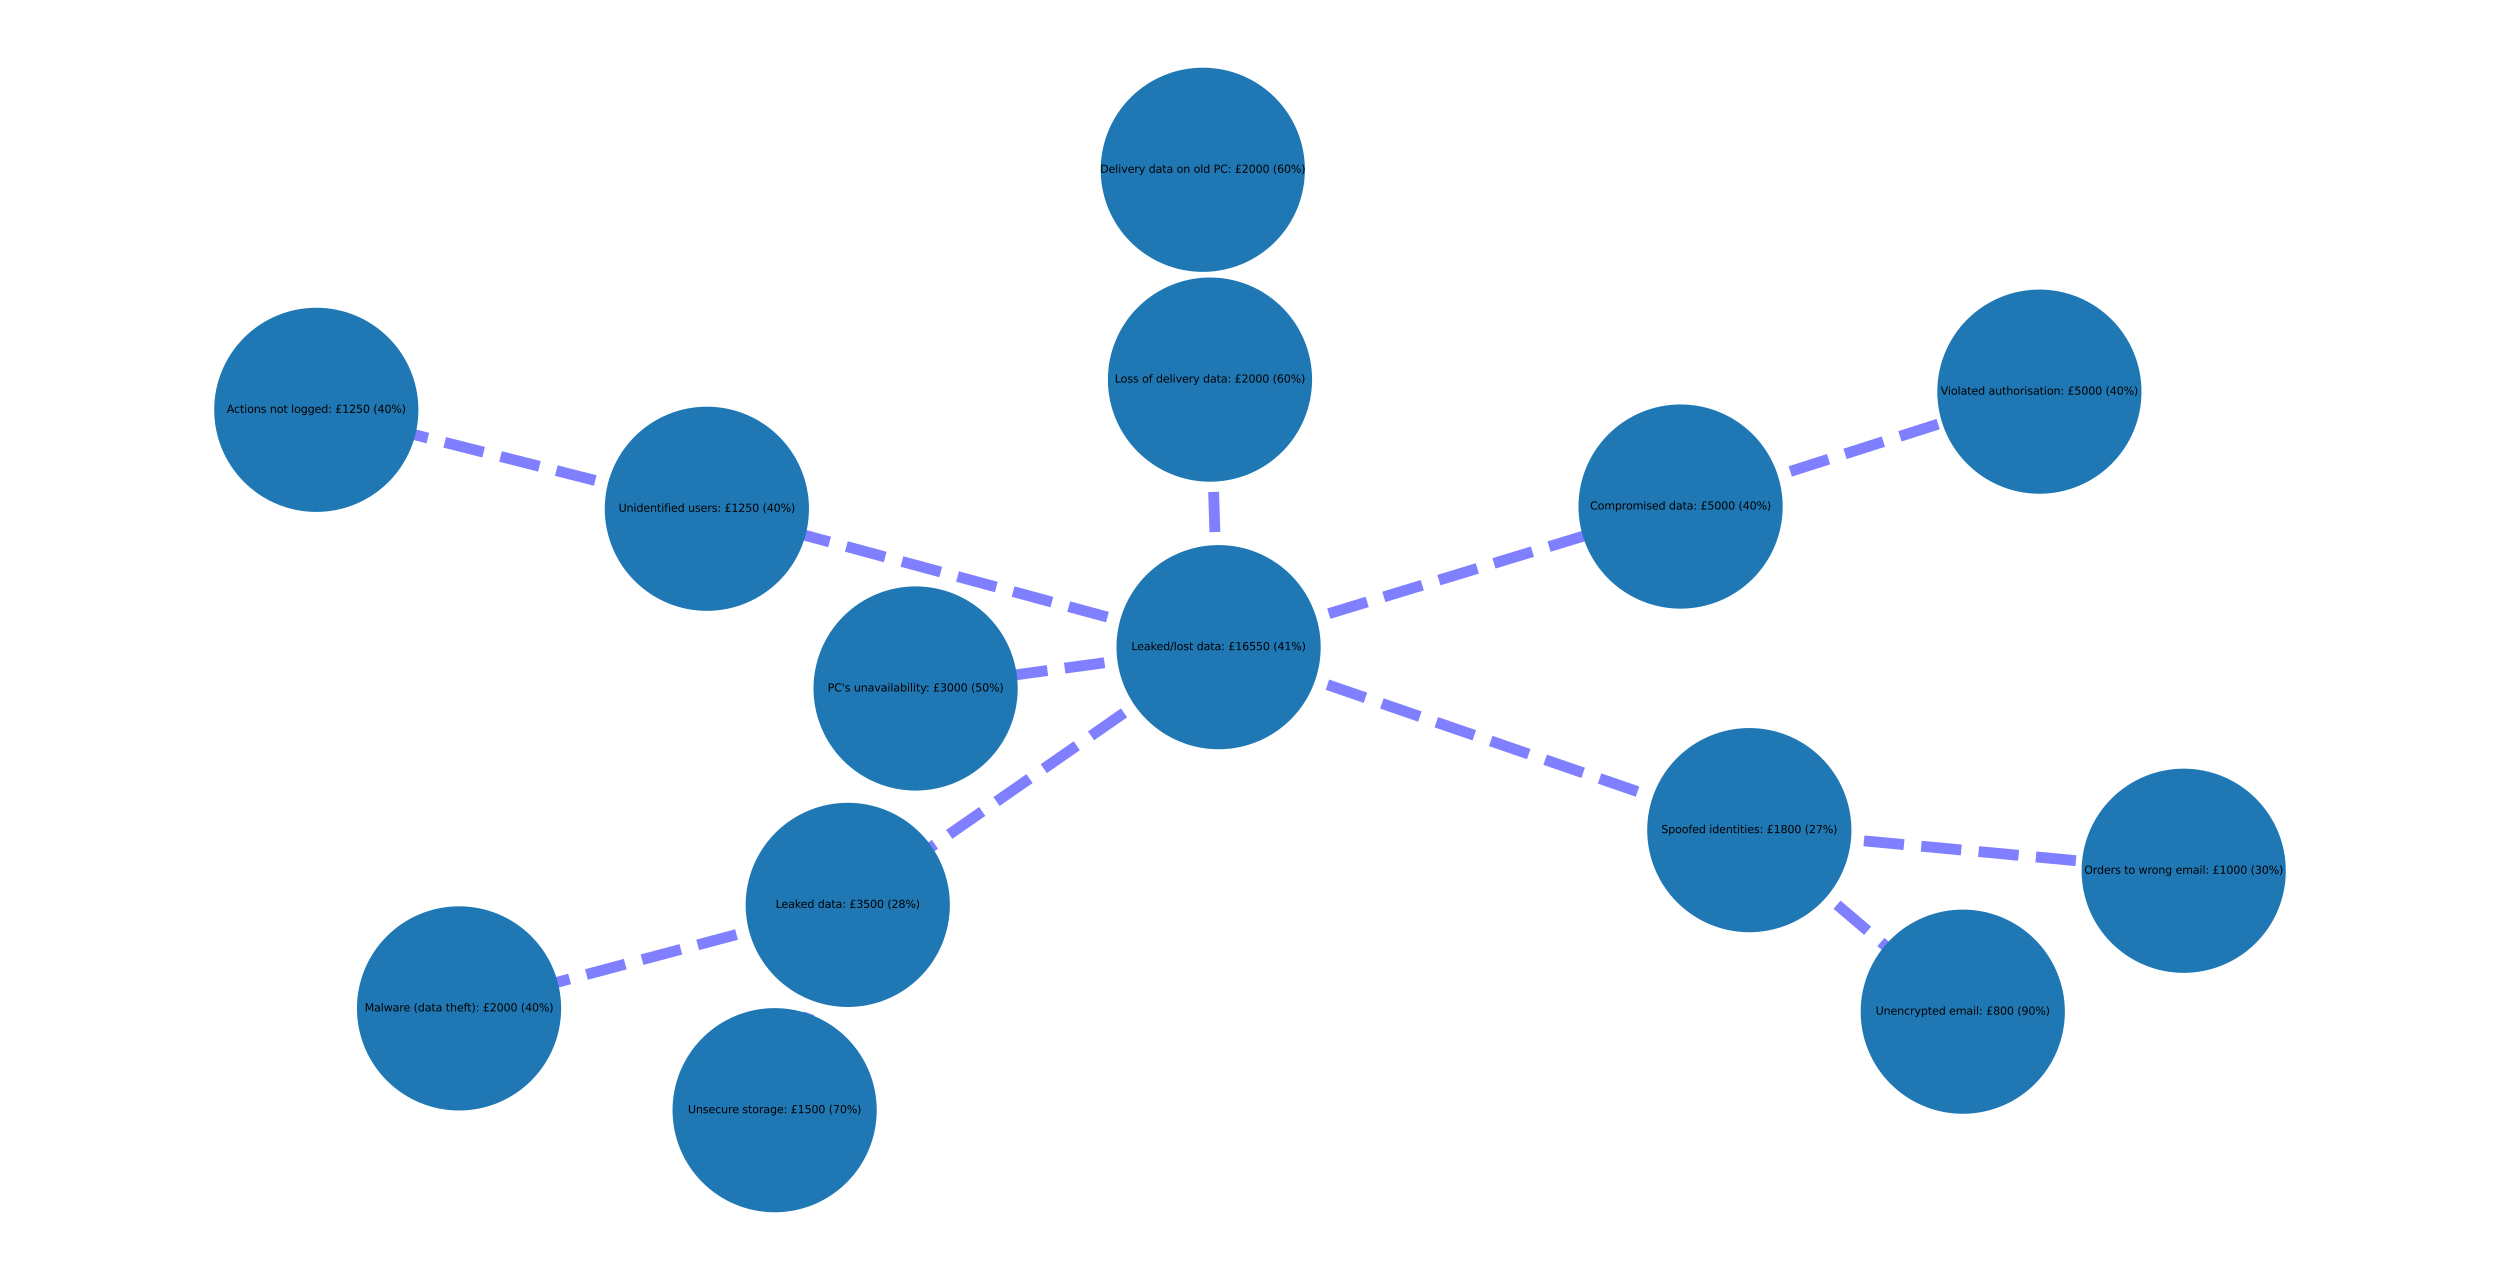 <?xml version="1.0" encoding="utf-8" standalone="no"?>
<!DOCTYPE svg PUBLIC "-//W3C//DTD SVG 1.1//EN"
  "http://www.w3.org/Graphics/SVG/1.1/DTD/svg11.dtd">
<svg xmlns:xlink="http://www.w3.org/1999/xlink" width="1380.96pt" height="707.04pt" viewBox="0 0 1380.96 707.04" xmlns="http://www.w3.org/2000/svg" version="1.1">
 <defs>
  <style type="text/css">*{stroke-linejoin: round; stroke-linecap: butt}</style>
 </defs>
 <g id="figure_1">
  <g id="patch_1">
   <path d="M 0 707.04 
L 1380.96 707.04 
L 1380.96 0 
L 0 0 
z
" style="fill: #ffffff"/>
  </g>
  <g id="axes_1">
   <g id="LineCollection_1">
    <path d="M 673.133 357.484 
L 966.289 458.554 
" clip-path="url(#pee4517a084)" style="fill: none; stroke-dasharray: 22.2,9.6; stroke-dashoffset: 0; stroke: #0000ff; stroke-opacity: 0.5; stroke-width: 6"/>
    <path d="M 673.133 357.484 
L 668.379 209.692 
" clip-path="url(#pee4517a084)" style="fill: none; stroke-dasharray: 22.2,9.6; stroke-dashoffset: 0; stroke: #0000ff; stroke-opacity: 0.5; stroke-width: 6"/>
    <path d="M 673.133 357.484 
L 390.46 281.037 
" clip-path="url(#pee4517a084)" style="fill: none; stroke-dasharray: 22.2,9.6; stroke-dashoffset: 0; stroke: #0000ff; stroke-opacity: 0.5; stroke-width: 6"/>
    <path d="M 673.133 357.484 
L 468.292 499.85 
" clip-path="url(#pee4517a084)" style="fill: none; stroke-dasharray: 22.2,9.6; stroke-dashoffset: 0; stroke: #0000ff; stroke-opacity: 0.5; stroke-width: 6"/>
    <path d="M 673.133 357.484 
L 505.769 380.313 
" clip-path="url(#pee4517a084)" style="fill: none; stroke-dasharray: 22.2,9.6; stroke-dashoffset: 0; stroke: #0000ff; stroke-opacity: 0.5; stroke-width: 6"/>
    <path d="M 673.133 357.484 
L 928.329 279.809 
" clip-path="url(#pee4517a084)" style="fill: none; stroke-dasharray: 22.2,9.6; stroke-dashoffset: 0; stroke: #0000ff; stroke-opacity: 0.5; stroke-width: 6"/>
    <path d="M 966.289 458.554 
L 1206.243 481 
" clip-path="url(#pee4517a084)" style="fill: none; stroke-dasharray: 22.2,9.6; stroke-dashoffset: 0; stroke: #0000ff; stroke-opacity: 0.5; stroke-width: 6"/>
    <path d="M 966.289 458.554 
L 1084.202 558.843 
" clip-path="url(#pee4517a084)" style="fill: none; stroke-dasharray: 22.2,9.6; stroke-dashoffset: 0; stroke: #0000ff; stroke-opacity: 0.5; stroke-width: 6"/>
    <path d="M 668.379 209.692 
L 664.406 93.783 
" clip-path="url(#pee4517a084)" style="fill: none; stroke-dasharray: 22.2,9.6; stroke-dashoffset: 0; stroke: #0000ff; stroke-opacity: 0.5; stroke-width: 6"/>
    <path d="M 390.46 281.037 
L 174.717 226.388 
" clip-path="url(#pee4517a084)" style="fill: none; stroke-dasharray: 22.2,9.6; stroke-dashoffset: 0; stroke: #0000ff; stroke-opacity: 0.5; stroke-width: 6"/>
    <path d="M 468.292 499.85 
L 427.896 613.257 
" clip-path="url(#pee4517a084)" style="fill: none; stroke-dasharray: 22.2,9.6; stroke-dashoffset: 0; stroke: #0000ff; stroke-opacity: 0.5; stroke-width: 6"/>
    <path d="M 468.292 499.85 
L 253.569 557.028 
" clip-path="url(#pee4517a084)" style="fill: none; stroke-dasharray: 22.2,9.6; stroke-dashoffset: 0; stroke: #0000ff; stroke-opacity: 0.5; stroke-width: 6"/>
    <path d="M 928.329 279.809 
L 1126.53 216.352 
" clip-path="url(#pee4517a084)" style="fill: none; stroke-dasharray: 22.2,9.6; stroke-dashoffset: 0; stroke: #0000ff; stroke-opacity: 0.5; stroke-width: 6"/>
   </g>
   <g id="PathCollection_1">
    <defs>
     <path id="m9267efc794" d="M 0 55.902 
C 14.825 55.902 29.045 50.012 39.528 39.528 
C 50.012 29.045 55.902 14.825 55.902 0 
C 55.902 -14.825 50.012 -29.045 39.528 -39.528 
C 29.045 -50.012 14.825 -55.902 0 -55.902 
C -14.825 -55.902 -29.045 -50.012 -39.528 -39.528 
C -50.012 -29.045 -55.902 -14.825 -55.902 0 
C -55.902 14.825 -50.012 29.045 -39.528 39.528 
C -29.045 50.012 -14.825 55.902 0 55.902 
z
" style="stroke: #1f78b4"/>
    </defs>
    <g clip-path="url(#pee4517a084)">
     <use xlink:href="#m9267efc794" x="673.133" y="357.484" style="fill: #1f78b4; stroke: #1f78b4"/>
     <use xlink:href="#m9267efc794" x="966.289" y="458.554" style="fill: #1f78b4; stroke: #1f78b4"/>
     <use xlink:href="#m9267efc794" x="1206.243" y="481" style="fill: #1f78b4; stroke: #1f78b4"/>
     <use xlink:href="#m9267efc794" x="1084.202" y="558.843" style="fill: #1f78b4; stroke: #1f78b4"/>
     <use xlink:href="#m9267efc794" x="668.379" y="209.692" style="fill: #1f78b4; stroke: #1f78b4"/>
     <use xlink:href="#m9267efc794" x="664.406" y="93.783" style="fill: #1f78b4; stroke: #1f78b4"/>
     <use xlink:href="#m9267efc794" x="390.46" y="281.037" style="fill: #1f78b4; stroke: #1f78b4"/>
     <use xlink:href="#m9267efc794" x="174.717" y="226.388" style="fill: #1f78b4; stroke: #1f78b4"/>
     <use xlink:href="#m9267efc794" x="468.292" y="499.85" style="fill: #1f78b4; stroke: #1f78b4"/>
     <use xlink:href="#m9267efc794" x="427.896" y="613.257" style="fill: #1f78b4; stroke: #1f78b4"/>
     <use xlink:href="#m9267efc794" x="253.569" y="557.028" style="fill: #1f78b4; stroke: #1f78b4"/>
     <use xlink:href="#m9267efc794" x="505.769" y="380.313" style="fill: #1f78b4; stroke: #1f78b4"/>
     <use xlink:href="#m9267efc794" x="928.329" y="279.809" style="fill: #1f78b4; stroke: #1f78b4"/>
     <use xlink:href="#m9267efc794" x="1126.53" y="216.352" style="fill: #1f78b4; stroke: #1f78b4"/>
    </g>
   </g>
   <g id="text_1">
    <g clip-path="url(#pee4517a084)">
     <!-- Leaked/lost data: £16550 (41%) -->
     <g transform="translate(624.942 359.14)scale(0.06 -0.06)">
      <defs>
       <path id="DejaVuSans-4c" d="M 628 4666 
L 1259 4666 
L 1259 531 
L 3531 531 
L 3531 0 
L 628 0 
L 628 4666 
z
" transform="scale(0.016)"/>
       <path id="DejaVuSans-65" d="M 3597 1894 
L 3597 1613 
L 953 1613 
Q 991 1019 1311 708 
Q 1631 397 2203 397 
Q 2534 397 2845 478 
Q 3156 559 3463 722 
L 3463 178 
Q 3153 47 2828 -22 
Q 2503 -91 2169 -91 
Q 1331 -91 842 396 
Q 353 884 353 1716 
Q 353 2575 817 3079 
Q 1281 3584 2069 3584 
Q 2775 3584 3186 3129 
Q 3597 2675 3597 1894 
z
M 3022 2063 
Q 3016 2534 2758 2815 
Q 2500 3097 2075 3097 
Q 1594 3097 1305 2825 
Q 1016 2553 972 2059 
L 3022 2063 
z
" transform="scale(0.016)"/>
       <path id="DejaVuSans-61" d="M 2194 1759 
Q 1497 1759 1228 1600 
Q 959 1441 959 1056 
Q 959 750 1161 570 
Q 1363 391 1709 391 
Q 2188 391 2477 730 
Q 2766 1069 2766 1631 
L 2766 1759 
L 2194 1759 
z
M 3341 1997 
L 3341 0 
L 2766 0 
L 2766 531 
Q 2569 213 2275 61 
Q 1981 -91 1556 -91 
Q 1019 -91 701 211 
Q 384 513 384 1019 
Q 384 1609 779 1909 
Q 1175 2209 1959 2209 
L 2766 2209 
L 2766 2266 
Q 2766 2663 2505 2880 
Q 2244 3097 1772 3097 
Q 1472 3097 1187 3025 
Q 903 2953 641 2809 
L 641 3341 
Q 956 3463 1253 3523 
Q 1550 3584 1831 3584 
Q 2591 3584 2966 3190 
Q 3341 2797 3341 1997 
z
" transform="scale(0.016)"/>
       <path id="DejaVuSans-6b" d="M 581 4863 
L 1159 4863 
L 1159 1991 
L 2875 3500 
L 3609 3500 
L 1753 1863 
L 3688 0 
L 2938 0 
L 1159 1709 
L 1159 0 
L 581 0 
L 581 4863 
z
" transform="scale(0.016)"/>
       <path id="DejaVuSans-64" d="M 2906 2969 
L 2906 4863 
L 3481 4863 
L 3481 0 
L 2906 0 
L 2906 525 
Q 2725 213 2448 61 
Q 2172 -91 1784 -91 
Q 1150 -91 751 415 
Q 353 922 353 1747 
Q 353 2572 751 3078 
Q 1150 3584 1784 3584 
Q 2172 3584 2448 3432 
Q 2725 3281 2906 2969 
z
M 947 1747 
Q 947 1113 1208 752 
Q 1469 391 1925 391 
Q 2381 391 2643 752 
Q 2906 1113 2906 1747 
Q 2906 2381 2643 2742 
Q 2381 3103 1925 3103 
Q 1469 3103 1208 2742 
Q 947 2381 947 1747 
z
" transform="scale(0.016)"/>
       <path id="DejaVuSans-2f" d="M 1625 4666 
L 2156 4666 
L 531 -594 
L 0 -594 
L 1625 4666 
z
" transform="scale(0.016)"/>
       <path id="DejaVuSans-6c" d="M 603 4863 
L 1178 4863 
L 1178 0 
L 603 0 
L 603 4863 
z
" transform="scale(0.016)"/>
       <path id="DejaVuSans-6f" d="M 1959 3097 
Q 1497 3097 1228 2736 
Q 959 2375 959 1747 
Q 959 1119 1226 758 
Q 1494 397 1959 397 
Q 2419 397 2687 759 
Q 2956 1122 2956 1747 
Q 2956 2369 2687 2733 
Q 2419 3097 1959 3097 
z
M 1959 3584 
Q 2709 3584 3137 3096 
Q 3566 2609 3566 1747 
Q 3566 888 3137 398 
Q 2709 -91 1959 -91 
Q 1206 -91 779 398 
Q 353 888 353 1747 
Q 353 2609 779 3096 
Q 1206 3584 1959 3584 
z
" transform="scale(0.016)"/>
       <path id="DejaVuSans-73" d="M 2834 3397 
L 2834 2853 
Q 2591 2978 2328 3040 
Q 2066 3103 1784 3103 
Q 1356 3103 1142 2972 
Q 928 2841 928 2578 
Q 928 2378 1081 2264 
Q 1234 2150 1697 2047 
L 1894 2003 
Q 2506 1872 2764 1633 
Q 3022 1394 3022 966 
Q 3022 478 2636 193 
Q 2250 -91 1575 -91 
Q 1294 -91 989 -36 
Q 684 19 347 128 
L 347 722 
Q 666 556 975 473 
Q 1284 391 1588 391 
Q 1994 391 2212 530 
Q 2431 669 2431 922 
Q 2431 1156 2273 1281 
Q 2116 1406 1581 1522 
L 1381 1569 
Q 847 1681 609 1914 
Q 372 2147 372 2553 
Q 372 3047 722 3315 
Q 1072 3584 1716 3584 
Q 2034 3584 2315 3537 
Q 2597 3491 2834 3397 
z
" transform="scale(0.016)"/>
       <path id="DejaVuSans-74" d="M 1172 4494 
L 1172 3500 
L 2356 3500 
L 2356 3053 
L 1172 3053 
L 1172 1153 
Q 1172 725 1289 603 
Q 1406 481 1766 481 
L 2356 481 
L 2356 0 
L 1766 0 
Q 1100 0 847 248 
Q 594 497 594 1153 
L 594 3053 
L 172 3053 
L 172 3500 
L 594 3500 
L 594 4494 
L 1172 4494 
z
" transform="scale(0.016)"/>
       <path id="DejaVuSans-20" transform="scale(0.016)"/>
       <path id="DejaVuSans-3a" d="M 750 794 
L 1409 794 
L 1409 0 
L 750 0 
L 750 794 
z
M 750 3309 
L 1409 3309 
L 1409 2516 
L 750 2516 
L 750 3309 
z
" transform="scale(0.016)"/>
       <path id="DejaVuSans-a3" d="M 3444 4563 
L 3444 3994 
Q 3206 4122 2993 4186 
Q 2781 4250 2591 4250 
Q 2128 4250 1947 4008 
Q 1766 3766 1766 3103 
L 1766 2431 
L 2988 2431 
L 2988 1984 
L 1766 1984 
L 1766 531 
L 3506 531 
L 3506 0 
L 403 0 
L 403 531 
L 1141 531 
L 1141 1984 
L 519 1984 
L 519 2431 
L 1141 2431 
L 1141 3175 
Q 1141 3991 1475 4370 
Q 1809 4750 2534 4750 
Q 2725 4750 2961 4701 
Q 3197 4653 3444 4563 
z
" transform="scale(0.016)"/>
       <path id="DejaVuSans-31" d="M 794 531 
L 1825 531 
L 1825 4091 
L 703 3866 
L 703 4441 
L 1819 4666 
L 2450 4666 
L 2450 531 
L 3481 531 
L 3481 0 
L 794 0 
L 794 531 
z
" transform="scale(0.016)"/>
       <path id="DejaVuSans-36" d="M 2113 2584 
Q 1688 2584 1439 2293 
Q 1191 2003 1191 1497 
Q 1191 994 1439 701 
Q 1688 409 2113 409 
Q 2538 409 2786 701 
Q 3034 994 3034 1497 
Q 3034 2003 2786 2293 
Q 2538 2584 2113 2584 
z
M 3366 4563 
L 3366 3988 
Q 3128 4100 2886 4159 
Q 2644 4219 2406 4219 
Q 1781 4219 1451 3797 
Q 1122 3375 1075 2522 
Q 1259 2794 1537 2939 
Q 1816 3084 2150 3084 
Q 2853 3084 3261 2657 
Q 3669 2231 3669 1497 
Q 3669 778 3244 343 
Q 2819 -91 2113 -91 
Q 1303 -91 875 529 
Q 447 1150 447 2328 
Q 447 3434 972 4092 
Q 1497 4750 2381 4750 
Q 2619 4750 2861 4703 
Q 3103 4656 3366 4563 
z
" transform="scale(0.016)"/>
       <path id="DejaVuSans-35" d="M 691 4666 
L 3169 4666 
L 3169 4134 
L 1269 4134 
L 1269 2991 
Q 1406 3038 1543 3061 
Q 1681 3084 1819 3084 
Q 2600 3084 3056 2656 
Q 3513 2228 3513 1497 
Q 3513 744 3044 326 
Q 2575 -91 1722 -91 
Q 1428 -91 1123 -41 
Q 819 9 494 109 
L 494 744 
Q 775 591 1075 516 
Q 1375 441 1709 441 
Q 2250 441 2565 725 
Q 2881 1009 2881 1497 
Q 2881 1984 2565 2268 
Q 2250 2553 1709 2553 
Q 1456 2553 1204 2497 
Q 953 2441 691 2322 
L 691 4666 
z
" transform="scale(0.016)"/>
       <path id="DejaVuSans-30" d="M 2034 4250 
Q 1547 4250 1301 3770 
Q 1056 3291 1056 2328 
Q 1056 1369 1301 889 
Q 1547 409 2034 409 
Q 2525 409 2770 889 
Q 3016 1369 3016 2328 
Q 3016 3291 2770 3770 
Q 2525 4250 2034 4250 
z
M 2034 4750 
Q 2819 4750 3233 4129 
Q 3647 3509 3647 2328 
Q 3647 1150 3233 529 
Q 2819 -91 2034 -91 
Q 1250 -91 836 529 
Q 422 1150 422 2328 
Q 422 3509 836 4129 
Q 1250 4750 2034 4750 
z
" transform="scale(0.016)"/>
       <path id="DejaVuSans-28" d="M 1984 4856 
Q 1566 4138 1362 3434 
Q 1159 2731 1159 2009 
Q 1159 1288 1364 580 
Q 1569 -128 1984 -844 
L 1484 -844 
Q 1016 -109 783 600 
Q 550 1309 550 2009 
Q 550 2706 781 3412 
Q 1013 4119 1484 4856 
L 1984 4856 
z
" transform="scale(0.016)"/>
       <path id="DejaVuSans-34" d="M 2419 4116 
L 825 1625 
L 2419 1625 
L 2419 4116 
z
M 2253 4666 
L 3047 4666 
L 3047 1625 
L 3713 1625 
L 3713 1100 
L 3047 1100 
L 3047 0 
L 2419 0 
L 2419 1100 
L 313 1100 
L 313 1709 
L 2253 4666 
z
" transform="scale(0.016)"/>
       <path id="DejaVuSans-25" d="M 4653 2053 
Q 4381 2053 4226 1822 
Q 4072 1591 4072 1178 
Q 4072 772 4226 539 
Q 4381 306 4653 306 
Q 4919 306 5073 539 
Q 5228 772 5228 1178 
Q 5228 1588 5073 1820 
Q 4919 2053 4653 2053 
z
M 4653 2450 
Q 5147 2450 5437 2106 
Q 5728 1763 5728 1178 
Q 5728 594 5436 251 
Q 5144 -91 4653 -91 
Q 4153 -91 3862 251 
Q 3572 594 3572 1178 
Q 3572 1766 3864 2108 
Q 4156 2450 4653 2450 
z
M 1428 4353 
Q 1159 4353 1004 4120 
Q 850 3888 850 3481 
Q 850 3069 1003 2837 
Q 1156 2606 1428 2606 
Q 1700 2606 1854 2837 
Q 2009 3069 2009 3481 
Q 2009 3884 1853 4118 
Q 1697 4353 1428 4353 
z
M 4250 4750 
L 4750 4750 
L 1831 -91 
L 1331 -91 
L 4250 4750 
z
M 1428 4750 
Q 1922 4750 2215 4408 
Q 2509 4066 2509 3481 
Q 2509 2891 2217 2550 
Q 1925 2209 1428 2209 
Q 931 2209 642 2551 
Q 353 2894 353 3481 
Q 353 4063 643 4406 
Q 934 4750 1428 4750 
z
" transform="scale(0.016)"/>
       <path id="DejaVuSans-29" d="M 513 4856 
L 1013 4856 
Q 1481 4119 1714 3412 
Q 1947 2706 1947 2009 
Q 1947 1309 1714 600 
Q 1481 -109 1013 -844 
L 513 -844 
Q 928 -128 1133 580 
Q 1338 1288 1338 2009 
Q 1338 2731 1133 3434 
Q 928 4138 513 4856 
z
" transform="scale(0.016)"/>
      </defs>
      <use xlink:href="#DejaVuSans-4c"/>
      <use xlink:href="#DejaVuSans-65" x="53.963"/>
      <use xlink:href="#DejaVuSans-61" x="115.486"/>
      <use xlink:href="#DejaVuSans-6b" x="176.766"/>
      <use xlink:href="#DejaVuSans-65" x="231.051"/>
      <use xlink:href="#DejaVuSans-64" x="292.574"/>
      <use xlink:href="#DejaVuSans-2f" x="356.051"/>
      <use xlink:href="#DejaVuSans-6c" x="389.742"/>
      <use xlink:href="#DejaVuSans-6f" x="417.525"/>
      <use xlink:href="#DejaVuSans-73" x="478.707"/>
      <use xlink:href="#DejaVuSans-74" x="530.807"/>
      <use xlink:href="#DejaVuSans-20" x="570.016"/>
      <use xlink:href="#DejaVuSans-64" x="601.803"/>
      <use xlink:href="#DejaVuSans-61" x="665.279"/>
      <use xlink:href="#DejaVuSans-74" x="726.559"/>
      <use xlink:href="#DejaVuSans-61" x="765.768"/>
      <use xlink:href="#DejaVuSans-3a" x="827.047"/>
      <use xlink:href="#DejaVuSans-20" x="860.738"/>
      <use xlink:href="#DejaVuSans-a3" x="892.525"/>
      <use xlink:href="#DejaVuSans-31" x="956.148"/>
      <use xlink:href="#DejaVuSans-36" x="1019.771"/>
      <use xlink:href="#DejaVuSans-35" x="1083.395"/>
      <use xlink:href="#DejaVuSans-35" x="1147.018"/>
      <use xlink:href="#DejaVuSans-30" x="1210.641"/>
      <use xlink:href="#DejaVuSans-20" x="1274.264"/>
      <use xlink:href="#DejaVuSans-28" x="1306.051"/>
      <use xlink:href="#DejaVuSans-34" x="1345.064"/>
      <use xlink:href="#DejaVuSans-31" x="1408.688"/>
      <use xlink:href="#DejaVuSans-25" x="1472.311"/>
      <use xlink:href="#DejaVuSans-29" x="1567.33"/>
     </g>
    </g>
   </g>
   <g id="text_2">
    <g clip-path="url(#pee4517a084)">
     <!-- Spoofed identities: £1800 (27%) -->
     <g transform="translate(917.666 460.21)scale(0.06 -0.06)">
      <defs>
       <path id="DejaVuSans-53" d="M 3425 4513 
L 3425 3897 
Q 3066 4069 2747 4153 
Q 2428 4238 2131 4238 
Q 1616 4238 1336 4038 
Q 1056 3838 1056 3469 
Q 1056 3159 1242 3001 
Q 1428 2844 1947 2747 
L 2328 2669 
Q 3034 2534 3370 2195 
Q 3706 1856 3706 1288 
Q 3706 609 3251 259 
Q 2797 -91 1919 -91 
Q 1588 -91 1214 -16 
Q 841 59 441 206 
L 441 856 
Q 825 641 1194 531 
Q 1563 422 1919 422 
Q 2459 422 2753 634 
Q 3047 847 3047 1241 
Q 3047 1584 2836 1778 
Q 2625 1972 2144 2069 
L 1759 2144 
Q 1053 2284 737 2584 
Q 422 2884 422 3419 
Q 422 4038 858 4394 
Q 1294 4750 2059 4750 
Q 2388 4750 2728 4690 
Q 3069 4631 3425 4513 
z
" transform="scale(0.016)"/>
       <path id="DejaVuSans-70" d="M 1159 525 
L 1159 -1331 
L 581 -1331 
L 581 3500 
L 1159 3500 
L 1159 2969 
Q 1341 3281 1617 3432 
Q 1894 3584 2278 3584 
Q 2916 3584 3314 3078 
Q 3713 2572 3713 1747 
Q 3713 922 3314 415 
Q 2916 -91 2278 -91 
Q 1894 -91 1617 61 
Q 1341 213 1159 525 
z
M 3116 1747 
Q 3116 2381 2855 2742 
Q 2594 3103 2138 3103 
Q 1681 3103 1420 2742 
Q 1159 2381 1159 1747 
Q 1159 1113 1420 752 
Q 1681 391 2138 391 
Q 2594 391 2855 752 
Q 3116 1113 3116 1747 
z
" transform="scale(0.016)"/>
       <path id="DejaVuSans-66" d="M 2375 4863 
L 2375 4384 
L 1825 4384 
Q 1516 4384 1395 4259 
Q 1275 4134 1275 3809 
L 1275 3500 
L 2222 3500 
L 2222 3053 
L 1275 3053 
L 1275 0 
L 697 0 
L 697 3053 
L 147 3053 
L 147 3500 
L 697 3500 
L 697 3744 
Q 697 4328 969 4595 
Q 1241 4863 1831 4863 
L 2375 4863 
z
" transform="scale(0.016)"/>
       <path id="DejaVuSans-69" d="M 603 3500 
L 1178 3500 
L 1178 0 
L 603 0 
L 603 3500 
z
M 603 4863 
L 1178 4863 
L 1178 4134 
L 603 4134 
L 603 4863 
z
" transform="scale(0.016)"/>
       <path id="DejaVuSans-6e" d="M 3513 2113 
L 3513 0 
L 2938 0 
L 2938 2094 
Q 2938 2591 2744 2837 
Q 2550 3084 2163 3084 
Q 1697 3084 1428 2787 
Q 1159 2491 1159 1978 
L 1159 0 
L 581 0 
L 581 3500 
L 1159 3500 
L 1159 2956 
Q 1366 3272 1645 3428 
Q 1925 3584 2291 3584 
Q 2894 3584 3203 3211 
Q 3513 2838 3513 2113 
z
" transform="scale(0.016)"/>
       <path id="DejaVuSans-38" d="M 2034 2216 
Q 1584 2216 1326 1975 
Q 1069 1734 1069 1313 
Q 1069 891 1326 650 
Q 1584 409 2034 409 
Q 2484 409 2743 651 
Q 3003 894 3003 1313 
Q 3003 1734 2745 1975 
Q 2488 2216 2034 2216 
z
M 1403 2484 
Q 997 2584 770 2862 
Q 544 3141 544 3541 
Q 544 4100 942 4425 
Q 1341 4750 2034 4750 
Q 2731 4750 3128 4425 
Q 3525 4100 3525 3541 
Q 3525 3141 3298 2862 
Q 3072 2584 2669 2484 
Q 3125 2378 3379 2068 
Q 3634 1759 3634 1313 
Q 3634 634 3220 271 
Q 2806 -91 2034 -91 
Q 1263 -91 848 271 
Q 434 634 434 1313 
Q 434 1759 690 2068 
Q 947 2378 1403 2484 
z
M 1172 3481 
Q 1172 3119 1398 2916 
Q 1625 2713 2034 2713 
Q 2441 2713 2670 2916 
Q 2900 3119 2900 3481 
Q 2900 3844 2670 4047 
Q 2441 4250 2034 4250 
Q 1625 4250 1398 4047 
Q 1172 3844 1172 3481 
z
" transform="scale(0.016)"/>
       <path id="DejaVuSans-32" d="M 1228 531 
L 3431 531 
L 3431 0 
L 469 0 
L 469 531 
Q 828 903 1448 1529 
Q 2069 2156 2228 2338 
Q 2531 2678 2651 2914 
Q 2772 3150 2772 3378 
Q 2772 3750 2511 3984 
Q 2250 4219 1831 4219 
Q 1534 4219 1204 4116 
Q 875 4013 500 3803 
L 500 4441 
Q 881 4594 1212 4672 
Q 1544 4750 1819 4750 
Q 2544 4750 2975 4387 
Q 3406 4025 3406 3419 
Q 3406 3131 3298 2873 
Q 3191 2616 2906 2266 
Q 2828 2175 2409 1742 
Q 1991 1309 1228 531 
z
" transform="scale(0.016)"/>
       <path id="DejaVuSans-37" d="M 525 4666 
L 3525 4666 
L 3525 4397 
L 1831 0 
L 1172 0 
L 2766 4134 
L 525 4134 
L 525 4666 
z
" transform="scale(0.016)"/>
      </defs>
      <use xlink:href="#DejaVuSans-53"/>
      <use xlink:href="#DejaVuSans-70" x="63.477"/>
      <use xlink:href="#DejaVuSans-6f" x="126.953"/>
      <use xlink:href="#DejaVuSans-6f" x="188.135"/>
      <use xlink:href="#DejaVuSans-66" x="249.316"/>
      <use xlink:href="#DejaVuSans-65" x="284.521"/>
      <use xlink:href="#DejaVuSans-64" x="346.045"/>
      <use xlink:href="#DejaVuSans-20" x="409.521"/>
      <use xlink:href="#DejaVuSans-69" x="441.309"/>
      <use xlink:href="#DejaVuSans-64" x="469.092"/>
      <use xlink:href="#DejaVuSans-65" x="532.568"/>
      <use xlink:href="#DejaVuSans-6e" x="594.092"/>
      <use xlink:href="#DejaVuSans-74" x="657.471"/>
      <use xlink:href="#DejaVuSans-69" x="696.68"/>
      <use xlink:href="#DejaVuSans-74" x="724.463"/>
      <use xlink:href="#DejaVuSans-69" x="763.672"/>
      <use xlink:href="#DejaVuSans-65" x="791.455"/>
      <use xlink:href="#DejaVuSans-73" x="852.979"/>
      <use xlink:href="#DejaVuSans-3a" x="905.078"/>
      <use xlink:href="#DejaVuSans-20" x="938.77"/>
      <use xlink:href="#DejaVuSans-a3" x="970.557"/>
      <use xlink:href="#DejaVuSans-31" x="1034.18"/>
      <use xlink:href="#DejaVuSans-38" x="1097.803"/>
      <use xlink:href="#DejaVuSans-30" x="1161.426"/>
      <use xlink:href="#DejaVuSans-30" x="1225.049"/>
      <use xlink:href="#DejaVuSans-20" x="1288.672"/>
      <use xlink:href="#DejaVuSans-28" x="1320.459"/>
      <use xlink:href="#DejaVuSans-32" x="1359.473"/>
      <use xlink:href="#DejaVuSans-37" x="1423.096"/>
      <use xlink:href="#DejaVuSans-25" x="1486.719"/>
      <use xlink:href="#DejaVuSans-29" x="1581.738"/>
     </g>
    </g>
   </g>
   <g id="text_3">
    <g clip-path="url(#pee4517a084)">
     <!-- Orders to wrong email: £1000 (30%) -->
     <g transform="translate(1151.278 482.656)scale(0.06 -0.06)">
      <defs>
       <path id="DejaVuSans-4f" d="M 2522 4238 
Q 1834 4238 1429 3725 
Q 1025 3213 1025 2328 
Q 1025 1447 1429 934 
Q 1834 422 2522 422 
Q 3209 422 3611 934 
Q 4013 1447 4013 2328 
Q 4013 3213 3611 3725 
Q 3209 4238 2522 4238 
z
M 2522 4750 
Q 3503 4750 4090 4092 
Q 4678 3434 4678 2328 
Q 4678 1225 4090 567 
Q 3503 -91 2522 -91 
Q 1538 -91 948 565 
Q 359 1222 359 2328 
Q 359 3434 948 4092 
Q 1538 4750 2522 4750 
z
" transform="scale(0.016)"/>
       <path id="DejaVuSans-72" d="M 2631 2963 
Q 2534 3019 2420 3045 
Q 2306 3072 2169 3072 
Q 1681 3072 1420 2755 
Q 1159 2438 1159 1844 
L 1159 0 
L 581 0 
L 581 3500 
L 1159 3500 
L 1159 2956 
Q 1341 3275 1631 3429 
Q 1922 3584 2338 3584 
Q 2397 3584 2469 3576 
Q 2541 3569 2628 3553 
L 2631 2963 
z
" transform="scale(0.016)"/>
       <path id="DejaVuSans-77" d="M 269 3500 
L 844 3500 
L 1563 769 
L 2278 3500 
L 2956 3500 
L 3675 769 
L 4391 3500 
L 4966 3500 
L 4050 0 
L 3372 0 
L 2619 2869 
L 1863 0 
L 1184 0 
L 269 3500 
z
" transform="scale(0.016)"/>
       <path id="DejaVuSans-67" d="M 2906 1791 
Q 2906 2416 2648 2759 
Q 2391 3103 1925 3103 
Q 1463 3103 1205 2759 
Q 947 2416 947 1791 
Q 947 1169 1205 825 
Q 1463 481 1925 481 
Q 2391 481 2648 825 
Q 2906 1169 2906 1791 
z
M 3481 434 
Q 3481 -459 3084 -895 
Q 2688 -1331 1869 -1331 
Q 1566 -1331 1297 -1286 
Q 1028 -1241 775 -1147 
L 775 -588 
Q 1028 -725 1275 -790 
Q 1522 -856 1778 -856 
Q 2344 -856 2625 -561 
Q 2906 -266 2906 331 
L 2906 616 
Q 2728 306 2450 153 
Q 2172 0 1784 0 
Q 1141 0 747 490 
Q 353 981 353 1791 
Q 353 2603 747 3093 
Q 1141 3584 1784 3584 
Q 2172 3584 2450 3431 
Q 2728 3278 2906 2969 
L 2906 3500 
L 3481 3500 
L 3481 434 
z
" transform="scale(0.016)"/>
       <path id="DejaVuSans-6d" d="M 3328 2828 
Q 3544 3216 3844 3400 
Q 4144 3584 4550 3584 
Q 5097 3584 5394 3201 
Q 5691 2819 5691 2113 
L 5691 0 
L 5113 0 
L 5113 2094 
Q 5113 2597 4934 2840 
Q 4756 3084 4391 3084 
Q 3944 3084 3684 2787 
Q 3425 2491 3425 1978 
L 3425 0 
L 2847 0 
L 2847 2094 
Q 2847 2600 2669 2842 
Q 2491 3084 2119 3084 
Q 1678 3084 1418 2786 
Q 1159 2488 1159 1978 
L 1159 0 
L 581 0 
L 581 3500 
L 1159 3500 
L 1159 2956 
Q 1356 3278 1631 3431 
Q 1906 3584 2284 3584 
Q 2666 3584 2933 3390 
Q 3200 3197 3328 2828 
z
" transform="scale(0.016)"/>
       <path id="DejaVuSans-33" d="M 2597 2516 
Q 3050 2419 3304 2112 
Q 3559 1806 3559 1356 
Q 3559 666 3084 287 
Q 2609 -91 1734 -91 
Q 1441 -91 1130 -33 
Q 819 25 488 141 
L 488 750 
Q 750 597 1062 519 
Q 1375 441 1716 441 
Q 2309 441 2620 675 
Q 2931 909 2931 1356 
Q 2931 1769 2642 2001 
Q 2353 2234 1838 2234 
L 1294 2234 
L 1294 2753 
L 1863 2753 
Q 2328 2753 2575 2939 
Q 2822 3125 2822 3475 
Q 2822 3834 2567 4026 
Q 2313 4219 1838 4219 
Q 1578 4219 1281 4162 
Q 984 4106 628 3988 
L 628 4550 
Q 988 4650 1302 4700 
Q 1616 4750 1894 4750 
Q 2613 4750 3031 4423 
Q 3450 4097 3450 3541 
Q 3450 3153 3228 2886 
Q 3006 2619 2597 2516 
z
" transform="scale(0.016)"/>
      </defs>
      <use xlink:href="#DejaVuSans-4f"/>
      <use xlink:href="#DejaVuSans-72" x="78.711"/>
      <use xlink:href="#DejaVuSans-64" x="118.074"/>
      <use xlink:href="#DejaVuSans-65" x="181.551"/>
      <use xlink:href="#DejaVuSans-72" x="243.074"/>
      <use xlink:href="#DejaVuSans-73" x="284.188"/>
      <use xlink:href="#DejaVuSans-20" x="336.287"/>
      <use xlink:href="#DejaVuSans-74" x="368.074"/>
      <use xlink:href="#DejaVuSans-6f" x="407.283"/>
      <use xlink:href="#DejaVuSans-20" x="468.465"/>
      <use xlink:href="#DejaVuSans-77" x="500.252"/>
      <use xlink:href="#DejaVuSans-72" x="582.039"/>
      <use xlink:href="#DejaVuSans-6f" x="620.902"/>
      <use xlink:href="#DejaVuSans-6e" x="682.084"/>
      <use xlink:href="#DejaVuSans-67" x="745.463"/>
      <use xlink:href="#DejaVuSans-20" x="808.939"/>
      <use xlink:href="#DejaVuSans-65" x="840.727"/>
      <use xlink:href="#DejaVuSans-6d" x="902.25"/>
      <use xlink:href="#DejaVuSans-61" x="999.662"/>
      <use xlink:href="#DejaVuSans-69" x="1060.941"/>
      <use xlink:href="#DejaVuSans-6c" x="1088.725"/>
      <use xlink:href="#DejaVuSans-3a" x="1116.508"/>
      <use xlink:href="#DejaVuSans-20" x="1150.199"/>
      <use xlink:href="#DejaVuSans-a3" x="1181.986"/>
      <use xlink:href="#DejaVuSans-31" x="1245.609"/>
      <use xlink:href="#DejaVuSans-30" x="1309.232"/>
      <use xlink:href="#DejaVuSans-30" x="1372.855"/>
      <use xlink:href="#DejaVuSans-30" x="1436.479"/>
      <use xlink:href="#DejaVuSans-20" x="1500.102"/>
      <use xlink:href="#DejaVuSans-28" x="1531.889"/>
      <use xlink:href="#DejaVuSans-33" x="1570.902"/>
      <use xlink:href="#DejaVuSans-30" x="1634.525"/>
      <use xlink:href="#DejaVuSans-25" x="1698.148"/>
      <use xlink:href="#DejaVuSans-29" x="1793.168"/>
     </g>
    </g>
   </g>
   <g id="text_4">
    <g clip-path="url(#pee4517a084)">
     <!-- Unencrypted email: £800 (90%) -->
     <g transform="translate(1036.08 560.499)scale(0.06 -0.06)">
      <defs>
       <path id="DejaVuSans-55" d="M 556 4666 
L 1191 4666 
L 1191 1831 
Q 1191 1081 1462 751 
Q 1734 422 2344 422 
Q 2950 422 3222 751 
Q 3494 1081 3494 1831 
L 3494 4666 
L 4128 4666 
L 4128 1753 
Q 4128 841 3676 375 
Q 3225 -91 2344 -91 
Q 1459 -91 1007 375 
Q 556 841 556 1753 
L 556 4666 
z
" transform="scale(0.016)"/>
       <path id="DejaVuSans-63" d="M 3122 3366 
L 3122 2828 
Q 2878 2963 2633 3030 
Q 2388 3097 2138 3097 
Q 1578 3097 1268 2742 
Q 959 2388 959 1747 
Q 959 1106 1268 751 
Q 1578 397 2138 397 
Q 2388 397 2633 464 
Q 2878 531 3122 666 
L 3122 134 
Q 2881 22 2623 -34 
Q 2366 -91 2075 -91 
Q 1284 -91 818 406 
Q 353 903 353 1747 
Q 353 2603 823 3093 
Q 1294 3584 2113 3584 
Q 2378 3584 2631 3529 
Q 2884 3475 3122 3366 
z
" transform="scale(0.016)"/>
       <path id="DejaVuSans-79" d="M 2059 -325 
Q 1816 -950 1584 -1140 
Q 1353 -1331 966 -1331 
L 506 -1331 
L 506 -850 
L 844 -850 
Q 1081 -850 1212 -737 
Q 1344 -625 1503 -206 
L 1606 56 
L 191 3500 
L 800 3500 
L 1894 763 
L 2988 3500 
L 3597 3500 
L 2059 -325 
z
" transform="scale(0.016)"/>
       <path id="DejaVuSans-39" d="M 703 97 
L 703 672 
Q 941 559 1184 500 
Q 1428 441 1663 441 
Q 2288 441 2617 861 
Q 2947 1281 2994 2138 
Q 2813 1869 2534 1725 
Q 2256 1581 1919 1581 
Q 1219 1581 811 2004 
Q 403 2428 403 3163 
Q 403 3881 828 4315 
Q 1253 4750 1959 4750 
Q 2769 4750 3195 4129 
Q 3622 3509 3622 2328 
Q 3622 1225 3098 567 
Q 2575 -91 1691 -91 
Q 1453 -91 1209 -44 
Q 966 3 703 97 
z
M 1959 2075 
Q 2384 2075 2632 2365 
Q 2881 2656 2881 3163 
Q 2881 3666 2632 3958 
Q 2384 4250 1959 4250 
Q 1534 4250 1286 3958 
Q 1038 3666 1038 3163 
Q 1038 2656 1286 2365 
Q 1534 2075 1959 2075 
z
" transform="scale(0.016)"/>
      </defs>
      <use xlink:href="#DejaVuSans-55"/>
      <use xlink:href="#DejaVuSans-6e" x="73.193"/>
      <use xlink:href="#DejaVuSans-65" x="136.572"/>
      <use xlink:href="#DejaVuSans-6e" x="198.096"/>
      <use xlink:href="#DejaVuSans-63" x="261.475"/>
      <use xlink:href="#DejaVuSans-72" x="316.455"/>
      <use xlink:href="#DejaVuSans-79" x="357.568"/>
      <use xlink:href="#DejaVuSans-70" x="416.748"/>
      <use xlink:href="#DejaVuSans-74" x="480.225"/>
      <use xlink:href="#DejaVuSans-65" x="519.434"/>
      <use xlink:href="#DejaVuSans-64" x="580.957"/>
      <use xlink:href="#DejaVuSans-20" x="644.434"/>
      <use xlink:href="#DejaVuSans-65" x="676.221"/>
      <use xlink:href="#DejaVuSans-6d" x="737.744"/>
      <use xlink:href="#DejaVuSans-61" x="835.156"/>
      <use xlink:href="#DejaVuSans-69" x="896.436"/>
      <use xlink:href="#DejaVuSans-6c" x="924.219"/>
      <use xlink:href="#DejaVuSans-3a" x="952.002"/>
      <use xlink:href="#DejaVuSans-20" x="985.693"/>
      <use xlink:href="#DejaVuSans-a3" x="1017.48"/>
      <use xlink:href="#DejaVuSans-38" x="1081.104"/>
      <use xlink:href="#DejaVuSans-30" x="1144.727"/>
      <use xlink:href="#DejaVuSans-30" x="1208.35"/>
      <use xlink:href="#DejaVuSans-20" x="1271.973"/>
      <use xlink:href="#DejaVuSans-28" x="1303.76"/>
      <use xlink:href="#DejaVuSans-39" x="1342.773"/>
      <use xlink:href="#DejaVuSans-30" x="1406.396"/>
      <use xlink:href="#DejaVuSans-25" x="1470.02"/>
      <use xlink:href="#DejaVuSans-29" x="1565.039"/>
     </g>
    </g>
   </g>
   <g id="text_5">
    <g clip-path="url(#pee4517a084)">
     <!-- Loss of delivery data: £2000 (60%) -->
     <g transform="translate(615.771 211.348)scale(0.06 -0.06)">
      <defs>
       <path id="DejaVuSans-76" d="M 191 3500 
L 800 3500 
L 1894 563 
L 2988 3500 
L 3597 3500 
L 2284 0 
L 1503 0 
L 191 3500 
z
" transform="scale(0.016)"/>
      </defs>
      <use xlink:href="#DejaVuSans-4c"/>
      <use xlink:href="#DejaVuSans-6f" x="53.963"/>
      <use xlink:href="#DejaVuSans-73" x="115.145"/>
      <use xlink:href="#DejaVuSans-73" x="167.244"/>
      <use xlink:href="#DejaVuSans-20" x="219.344"/>
      <use xlink:href="#DejaVuSans-6f" x="251.131"/>
      <use xlink:href="#DejaVuSans-66" x="312.312"/>
      <use xlink:href="#DejaVuSans-20" x="347.518"/>
      <use xlink:href="#DejaVuSans-64" x="379.305"/>
      <use xlink:href="#DejaVuSans-65" x="442.781"/>
      <use xlink:href="#DejaVuSans-6c" x="504.305"/>
      <use xlink:href="#DejaVuSans-69" x="532.088"/>
      <use xlink:href="#DejaVuSans-76" x="559.871"/>
      <use xlink:href="#DejaVuSans-65" x="619.051"/>
      <use xlink:href="#DejaVuSans-72" x="680.574"/>
      <use xlink:href="#DejaVuSans-79" x="721.688"/>
      <use xlink:href="#DejaVuSans-20" x="780.867"/>
      <use xlink:href="#DejaVuSans-64" x="812.654"/>
      <use xlink:href="#DejaVuSans-61" x="876.131"/>
      <use xlink:href="#DejaVuSans-74" x="937.41"/>
      <use xlink:href="#DejaVuSans-61" x="976.619"/>
      <use xlink:href="#DejaVuSans-3a" x="1037.898"/>
      <use xlink:href="#DejaVuSans-20" x="1071.59"/>
      <use xlink:href="#DejaVuSans-a3" x="1103.377"/>
      <use xlink:href="#DejaVuSans-32" x="1167"/>
      <use xlink:href="#DejaVuSans-30" x="1230.623"/>
      <use xlink:href="#DejaVuSans-30" x="1294.246"/>
      <use xlink:href="#DejaVuSans-30" x="1357.869"/>
      <use xlink:href="#DejaVuSans-20" x="1421.492"/>
      <use xlink:href="#DejaVuSans-28" x="1453.279"/>
      <use xlink:href="#DejaVuSans-36" x="1492.293"/>
      <use xlink:href="#DejaVuSans-30" x="1555.916"/>
      <use xlink:href="#DejaVuSans-25" x="1619.539"/>
      <use xlink:href="#DejaVuSans-29" x="1714.559"/>
     </g>
    </g>
   </g>
   <g id="text_6">
    <g clip-path="url(#pee4517a084)">
     <!-- Delivery data on old PC: £2000 (60%) -->
     <g transform="translate(607.697 95.438)scale(0.06 -0.06)">
      <defs>
       <path id="DejaVuSans-44" d="M 1259 4147 
L 1259 519 
L 2022 519 
Q 2988 519 3436 956 
Q 3884 1394 3884 2338 
Q 3884 3275 3436 3711 
Q 2988 4147 2022 4147 
L 1259 4147 
z
M 628 4666 
L 1925 4666 
Q 3281 4666 3915 4102 
Q 4550 3538 4550 2338 
Q 4550 1131 3912 565 
Q 3275 0 1925 0 
L 628 0 
L 628 4666 
z
" transform="scale(0.016)"/>
       <path id="DejaVuSans-50" d="M 1259 4147 
L 1259 2394 
L 2053 2394 
Q 2494 2394 2734 2622 
Q 2975 2850 2975 3272 
Q 2975 3691 2734 3919 
Q 2494 4147 2053 4147 
L 1259 4147 
z
M 628 4666 
L 2053 4666 
Q 2838 4666 3239 4311 
Q 3641 3956 3641 3272 
Q 3641 2581 3239 2228 
Q 2838 1875 2053 1875 
L 1259 1875 
L 1259 0 
L 628 0 
L 628 4666 
z
" transform="scale(0.016)"/>
       <path id="DejaVuSans-43" d="M 4122 4306 
L 4122 3641 
Q 3803 3938 3442 4084 
Q 3081 4231 2675 4231 
Q 1875 4231 1450 3742 
Q 1025 3253 1025 2328 
Q 1025 1406 1450 917 
Q 1875 428 2675 428 
Q 3081 428 3442 575 
Q 3803 722 4122 1019 
L 4122 359 
Q 3791 134 3420 21 
Q 3050 -91 2638 -91 
Q 1578 -91 968 557 
Q 359 1206 359 2328 
Q 359 3453 968 4101 
Q 1578 4750 2638 4750 
Q 3056 4750 3426 4639 
Q 3797 4528 4122 4306 
z
" transform="scale(0.016)"/>
      </defs>
      <use xlink:href="#DejaVuSans-44"/>
      <use xlink:href="#DejaVuSans-65" x="77.002"/>
      <use xlink:href="#DejaVuSans-6c" x="138.525"/>
      <use xlink:href="#DejaVuSans-69" x="166.309"/>
      <use xlink:href="#DejaVuSans-76" x="194.092"/>
      <use xlink:href="#DejaVuSans-65" x="253.271"/>
      <use xlink:href="#DejaVuSans-72" x="314.795"/>
      <use xlink:href="#DejaVuSans-79" x="355.908"/>
      <use xlink:href="#DejaVuSans-20" x="415.088"/>
      <use xlink:href="#DejaVuSans-64" x="446.875"/>
      <use xlink:href="#DejaVuSans-61" x="510.352"/>
      <use xlink:href="#DejaVuSans-74" x="571.631"/>
      <use xlink:href="#DejaVuSans-61" x="610.84"/>
      <use xlink:href="#DejaVuSans-20" x="672.119"/>
      <use xlink:href="#DejaVuSans-6f" x="703.906"/>
      <use xlink:href="#DejaVuSans-6e" x="765.088"/>
      <use xlink:href="#DejaVuSans-20" x="828.467"/>
      <use xlink:href="#DejaVuSans-6f" x="860.254"/>
      <use xlink:href="#DejaVuSans-6c" x="921.436"/>
      <use xlink:href="#DejaVuSans-64" x="949.219"/>
      <use xlink:href="#DejaVuSans-20" x="1012.695"/>
      <use xlink:href="#DejaVuSans-50" x="1044.482"/>
      <use xlink:href="#DejaVuSans-43" x="1104.785"/>
      <use xlink:href="#DejaVuSans-3a" x="1174.609"/>
      <use xlink:href="#DejaVuSans-20" x="1208.301"/>
      <use xlink:href="#DejaVuSans-a3" x="1240.088"/>
      <use xlink:href="#DejaVuSans-32" x="1303.711"/>
      <use xlink:href="#DejaVuSans-30" x="1367.334"/>
      <use xlink:href="#DejaVuSans-30" x="1430.957"/>
      <use xlink:href="#DejaVuSans-30" x="1494.58"/>
      <use xlink:href="#DejaVuSans-20" x="1558.203"/>
      <use xlink:href="#DejaVuSans-28" x="1589.99"/>
      <use xlink:href="#DejaVuSans-36" x="1629.004"/>
      <use xlink:href="#DejaVuSans-30" x="1692.627"/>
      <use xlink:href="#DejaVuSans-25" x="1756.25"/>
      <use xlink:href="#DejaVuSans-29" x="1851.27"/>
     </g>
    </g>
   </g>
   <g id="text_7">
    <g clip-path="url(#pee4517a084)">
     <!-- Unidentified users: £1250 (40%) -->
     <g transform="translate(341.699 282.693)scale(0.06 -0.06)">
      <defs>
       <path id="DejaVuSans-75" d="M 544 1381 
L 544 3500 
L 1119 3500 
L 1119 1403 
Q 1119 906 1312 657 
Q 1506 409 1894 409 
Q 2359 409 2629 706 
Q 2900 1003 2900 1516 
L 2900 3500 
L 3475 3500 
L 3475 0 
L 2900 0 
L 2900 538 
Q 2691 219 2414 64 
Q 2138 -91 1772 -91 
Q 1169 -91 856 284 
Q 544 659 544 1381 
z
M 1991 3584 
L 1991 3584 
z
" transform="scale(0.016)"/>
      </defs>
      <use xlink:href="#DejaVuSans-55"/>
      <use xlink:href="#DejaVuSans-6e" x="73.193"/>
      <use xlink:href="#DejaVuSans-69" x="136.572"/>
      <use xlink:href="#DejaVuSans-64" x="164.355"/>
      <use xlink:href="#DejaVuSans-65" x="227.832"/>
      <use xlink:href="#DejaVuSans-6e" x="289.355"/>
      <use xlink:href="#DejaVuSans-74" x="352.734"/>
      <use xlink:href="#DejaVuSans-69" x="391.943"/>
      <use xlink:href="#DejaVuSans-66" x="419.727"/>
      <use xlink:href="#DejaVuSans-69" x="454.932"/>
      <use xlink:href="#DejaVuSans-65" x="482.715"/>
      <use xlink:href="#DejaVuSans-64" x="544.238"/>
      <use xlink:href="#DejaVuSans-20" x="607.715"/>
      <use xlink:href="#DejaVuSans-75" x="639.502"/>
      <use xlink:href="#DejaVuSans-73" x="702.881"/>
      <use xlink:href="#DejaVuSans-65" x="754.98"/>
      <use xlink:href="#DejaVuSans-72" x="816.504"/>
      <use xlink:href="#DejaVuSans-73" x="857.617"/>
      <use xlink:href="#DejaVuSans-3a" x="909.717"/>
      <use xlink:href="#DejaVuSans-20" x="943.408"/>
      <use xlink:href="#DejaVuSans-a3" x="975.195"/>
      <use xlink:href="#DejaVuSans-31" x="1038.818"/>
      <use xlink:href="#DejaVuSans-32" x="1102.441"/>
      <use xlink:href="#DejaVuSans-35" x="1166.064"/>
      <use xlink:href="#DejaVuSans-30" x="1229.688"/>
      <use xlink:href="#DejaVuSans-20" x="1293.311"/>
      <use xlink:href="#DejaVuSans-28" x="1325.098"/>
      <use xlink:href="#DejaVuSans-34" x="1364.111"/>
      <use xlink:href="#DejaVuSans-30" x="1427.734"/>
      <use xlink:href="#DejaVuSans-25" x="1491.357"/>
      <use xlink:href="#DejaVuSans-29" x="1586.377"/>
     </g>
    </g>
   </g>
   <g id="text_8">
    <g clip-path="url(#pee4517a084)">
     <!-- Actions not logged: £1250 (40%) -->
     <g transform="translate(125.24 228.044)scale(0.06 -0.06)">
      <defs>
       <path id="DejaVuSans-41" d="M 2188 4044 
L 1331 1722 
L 3047 1722 
L 2188 4044 
z
M 1831 4666 
L 2547 4666 
L 4325 0 
L 3669 0 
L 3244 1197 
L 1141 1197 
L 716 0 
L 50 0 
L 1831 4666 
z
" transform="scale(0.016)"/>
      </defs>
      <use xlink:href="#DejaVuSans-41"/>
      <use xlink:href="#DejaVuSans-63" x="66.658"/>
      <use xlink:href="#DejaVuSans-74" x="121.639"/>
      <use xlink:href="#DejaVuSans-69" x="160.848"/>
      <use xlink:href="#DejaVuSans-6f" x="188.631"/>
      <use xlink:href="#DejaVuSans-6e" x="249.812"/>
      <use xlink:href="#DejaVuSans-73" x="313.191"/>
      <use xlink:href="#DejaVuSans-20" x="365.291"/>
      <use xlink:href="#DejaVuSans-6e" x="397.078"/>
      <use xlink:href="#DejaVuSans-6f" x="460.457"/>
      <use xlink:href="#DejaVuSans-74" x="521.639"/>
      <use xlink:href="#DejaVuSans-20" x="560.848"/>
      <use xlink:href="#DejaVuSans-6c" x="592.635"/>
      <use xlink:href="#DejaVuSans-6f" x="620.418"/>
      <use xlink:href="#DejaVuSans-67" x="681.6"/>
      <use xlink:href="#DejaVuSans-67" x="745.076"/>
      <use xlink:href="#DejaVuSans-65" x="808.553"/>
      <use xlink:href="#DejaVuSans-64" x="870.076"/>
      <use xlink:href="#DejaVuSans-3a" x="933.553"/>
      <use xlink:href="#DejaVuSans-20" x="967.244"/>
      <use xlink:href="#DejaVuSans-a3" x="999.031"/>
      <use xlink:href="#DejaVuSans-31" x="1062.654"/>
      <use xlink:href="#DejaVuSans-32" x="1126.277"/>
      <use xlink:href="#DejaVuSans-35" x="1189.9"/>
      <use xlink:href="#DejaVuSans-30" x="1253.523"/>
      <use xlink:href="#DejaVuSans-20" x="1317.146"/>
      <use xlink:href="#DejaVuSans-28" x="1348.934"/>
      <use xlink:href="#DejaVuSans-34" x="1387.947"/>
      <use xlink:href="#DejaVuSans-30" x="1451.57"/>
      <use xlink:href="#DejaVuSans-25" x="1515.193"/>
      <use xlink:href="#DejaVuSans-29" x="1610.213"/>
     </g>
    </g>
   </g>
   <g id="text_9">
    <g clip-path="url(#pee4517a084)">
     <!-- Leaked data: £3500 (28%) -->
     <g transform="translate(428.429 501.506)scale(0.06 -0.06)">
      <use xlink:href="#DejaVuSans-4c"/>
      <use xlink:href="#DejaVuSans-65" x="53.963"/>
      <use xlink:href="#DejaVuSans-61" x="115.486"/>
      <use xlink:href="#DejaVuSans-6b" x="176.766"/>
      <use xlink:href="#DejaVuSans-65" x="231.051"/>
      <use xlink:href="#DejaVuSans-64" x="292.574"/>
      <use xlink:href="#DejaVuSans-20" x="356.051"/>
      <use xlink:href="#DejaVuSans-64" x="387.838"/>
      <use xlink:href="#DejaVuSans-61" x="451.314"/>
      <use xlink:href="#DejaVuSans-74" x="512.594"/>
      <use xlink:href="#DejaVuSans-61" x="551.803"/>
      <use xlink:href="#DejaVuSans-3a" x="613.082"/>
      <use xlink:href="#DejaVuSans-20" x="646.773"/>
      <use xlink:href="#DejaVuSans-a3" x="678.561"/>
      <use xlink:href="#DejaVuSans-33" x="742.184"/>
      <use xlink:href="#DejaVuSans-35" x="805.807"/>
      <use xlink:href="#DejaVuSans-30" x="869.43"/>
      <use xlink:href="#DejaVuSans-30" x="933.053"/>
      <use xlink:href="#DejaVuSans-20" x="996.676"/>
      <use xlink:href="#DejaVuSans-28" x="1028.463"/>
      <use xlink:href="#DejaVuSans-32" x="1067.477"/>
      <use xlink:href="#DejaVuSans-38" x="1131.1"/>
      <use xlink:href="#DejaVuSans-25" x="1194.723"/>
      <use xlink:href="#DejaVuSans-29" x="1289.742"/>
     </g>
    </g>
   </g>
   <g id="text_10">
    <g clip-path="url(#pee4517a084)">
     <!-- Unsecure storage: £1500 (70%) -->
     <g transform="translate(380.007 614.913)scale(0.06 -0.06)">
      <use xlink:href="#DejaVuSans-55"/>
      <use xlink:href="#DejaVuSans-6e" x="73.193"/>
      <use xlink:href="#DejaVuSans-73" x="136.572"/>
      <use xlink:href="#DejaVuSans-65" x="188.672"/>
      <use xlink:href="#DejaVuSans-63" x="250.195"/>
      <use xlink:href="#DejaVuSans-75" x="305.176"/>
      <use xlink:href="#DejaVuSans-72" x="368.555"/>
      <use xlink:href="#DejaVuSans-65" x="407.418"/>
      <use xlink:href="#DejaVuSans-20" x="468.941"/>
      <use xlink:href="#DejaVuSans-73" x="500.729"/>
      <use xlink:href="#DejaVuSans-74" x="552.828"/>
      <use xlink:href="#DejaVuSans-6f" x="592.037"/>
      <use xlink:href="#DejaVuSans-72" x="653.219"/>
      <use xlink:href="#DejaVuSans-61" x="694.332"/>
      <use xlink:href="#DejaVuSans-67" x="755.611"/>
      <use xlink:href="#DejaVuSans-65" x="819.088"/>
      <use xlink:href="#DejaVuSans-3a" x="880.611"/>
      <use xlink:href="#DejaVuSans-20" x="914.303"/>
      <use xlink:href="#DejaVuSans-a3" x="946.09"/>
      <use xlink:href="#DejaVuSans-31" x="1009.713"/>
      <use xlink:href="#DejaVuSans-35" x="1073.336"/>
      <use xlink:href="#DejaVuSans-30" x="1136.959"/>
      <use xlink:href="#DejaVuSans-30" x="1200.582"/>
      <use xlink:href="#DejaVuSans-20" x="1264.205"/>
      <use xlink:href="#DejaVuSans-28" x="1295.992"/>
      <use xlink:href="#DejaVuSans-37" x="1335.006"/>
      <use xlink:href="#DejaVuSans-30" x="1398.629"/>
      <use xlink:href="#DejaVuSans-25" x="1462.252"/>
      <use xlink:href="#DejaVuSans-29" x="1557.271"/>
     </g>
    </g>
   </g>
   <g id="text_11">
    <g clip-path="url(#pee4517a084)">
     <!-- Malware (data theft): £2000 (40%) -->
     <g transform="translate(201.427 558.684)scale(0.06 -0.06)">
      <defs>
       <path id="DejaVuSans-4d" d="M 628 4666 
L 1569 4666 
L 2759 1491 
L 3956 4666 
L 4897 4666 
L 4897 0 
L 4281 0 
L 4281 4097 
L 3078 897 
L 2444 897 
L 1241 4097 
L 1241 0 
L 628 0 
L 628 4666 
z
" transform="scale(0.016)"/>
       <path id="DejaVuSans-68" d="M 3513 2113 
L 3513 0 
L 2938 0 
L 2938 2094 
Q 2938 2591 2744 2837 
Q 2550 3084 2163 3084 
Q 1697 3084 1428 2787 
Q 1159 2491 1159 1978 
L 1159 0 
L 581 0 
L 581 4863 
L 1159 4863 
L 1159 2956 
Q 1366 3272 1645 3428 
Q 1925 3584 2291 3584 
Q 2894 3584 3203 3211 
Q 3513 2838 3513 2113 
z
" transform="scale(0.016)"/>
      </defs>
      <use xlink:href="#DejaVuSans-4d"/>
      <use xlink:href="#DejaVuSans-61" x="86.279"/>
      <use xlink:href="#DejaVuSans-6c" x="147.559"/>
      <use xlink:href="#DejaVuSans-77" x="175.342"/>
      <use xlink:href="#DejaVuSans-61" x="257.129"/>
      <use xlink:href="#DejaVuSans-72" x="318.408"/>
      <use xlink:href="#DejaVuSans-65" x="357.271"/>
      <use xlink:href="#DejaVuSans-20" x="418.795"/>
      <use xlink:href="#DejaVuSans-28" x="450.582"/>
      <use xlink:href="#DejaVuSans-64" x="489.596"/>
      <use xlink:href="#DejaVuSans-61" x="553.072"/>
      <use xlink:href="#DejaVuSans-74" x="614.352"/>
      <use xlink:href="#DejaVuSans-61" x="653.561"/>
      <use xlink:href="#DejaVuSans-20" x="714.84"/>
      <use xlink:href="#DejaVuSans-74" x="746.627"/>
      <use xlink:href="#DejaVuSans-68" x="785.836"/>
      <use xlink:href="#DejaVuSans-65" x="849.215"/>
      <use xlink:href="#DejaVuSans-66" x="910.738"/>
      <use xlink:href="#DejaVuSans-74" x="944.193"/>
      <use xlink:href="#DejaVuSans-29" x="983.402"/>
      <use xlink:href="#DejaVuSans-3a" x="1022.416"/>
      <use xlink:href="#DejaVuSans-20" x="1056.107"/>
      <use xlink:href="#DejaVuSans-a3" x="1087.895"/>
      <use xlink:href="#DejaVuSans-32" x="1151.518"/>
      <use xlink:href="#DejaVuSans-30" x="1215.141"/>
      <use xlink:href="#DejaVuSans-30" x="1278.764"/>
      <use xlink:href="#DejaVuSans-30" x="1342.387"/>
      <use xlink:href="#DejaVuSans-20" x="1406.01"/>
      <use xlink:href="#DejaVuSans-28" x="1437.797"/>
      <use xlink:href="#DejaVuSans-34" x="1476.811"/>
      <use xlink:href="#DejaVuSans-30" x="1540.434"/>
      <use xlink:href="#DejaVuSans-25" x="1604.057"/>
      <use xlink:href="#DejaVuSans-29" x="1699.076"/>
     </g>
    </g>
   </g>
   <g id="text_12">
    <g clip-path="url(#pee4517a084)">
     <!-- PC's unavailability: £3000 (50%) -->
     <g transform="translate(457.155 381.969)scale(0.06 -0.06)">
      <defs>
       <path id="DejaVuSans-27" d="M 1147 4666 
L 1147 2931 
L 616 2931 
L 616 4666 
L 1147 4666 
z
" transform="scale(0.016)"/>
       <path id="DejaVuSans-62" d="M 3116 1747 
Q 3116 2381 2855 2742 
Q 2594 3103 2138 3103 
Q 1681 3103 1420 2742 
Q 1159 2381 1159 1747 
Q 1159 1113 1420 752 
Q 1681 391 2138 391 
Q 2594 391 2855 752 
Q 3116 1113 3116 1747 
z
M 1159 2969 
Q 1341 3281 1617 3432 
Q 1894 3584 2278 3584 
Q 2916 3584 3314 3078 
Q 3713 2572 3713 1747 
Q 3713 922 3314 415 
Q 2916 -91 2278 -91 
Q 1894 -91 1617 61 
Q 1341 213 1159 525 
L 1159 0 
L 581 0 
L 581 4863 
L 1159 4863 
L 1159 2969 
z
" transform="scale(0.016)"/>
      </defs>
      <use xlink:href="#DejaVuSans-50"/>
      <use xlink:href="#DejaVuSans-43" x="60.303"/>
      <use xlink:href="#DejaVuSans-27" x="130.127"/>
      <use xlink:href="#DejaVuSans-73" x="157.617"/>
      <use xlink:href="#DejaVuSans-20" x="209.717"/>
      <use xlink:href="#DejaVuSans-75" x="241.504"/>
      <use xlink:href="#DejaVuSans-6e" x="304.883"/>
      <use xlink:href="#DejaVuSans-61" x="368.262"/>
      <use xlink:href="#DejaVuSans-76" x="429.541"/>
      <use xlink:href="#DejaVuSans-61" x="488.721"/>
      <use xlink:href="#DejaVuSans-69" x="550"/>
      <use xlink:href="#DejaVuSans-6c" x="577.783"/>
      <use xlink:href="#DejaVuSans-61" x="605.566"/>
      <use xlink:href="#DejaVuSans-62" x="666.846"/>
      <use xlink:href="#DejaVuSans-69" x="730.322"/>
      <use xlink:href="#DejaVuSans-6c" x="758.105"/>
      <use xlink:href="#DejaVuSans-69" x="785.889"/>
      <use xlink:href="#DejaVuSans-74" x="813.672"/>
      <use xlink:href="#DejaVuSans-79" x="852.881"/>
      <use xlink:href="#DejaVuSans-3a" x="904.811"/>
      <use xlink:href="#DejaVuSans-20" x="938.502"/>
      <use xlink:href="#DejaVuSans-a3" x="970.289"/>
      <use xlink:href="#DejaVuSans-33" x="1033.912"/>
      <use xlink:href="#DejaVuSans-30" x="1097.535"/>
      <use xlink:href="#DejaVuSans-30" x="1161.158"/>
      <use xlink:href="#DejaVuSans-30" x="1224.781"/>
      <use xlink:href="#DejaVuSans-20" x="1288.404"/>
      <use xlink:href="#DejaVuSans-28" x="1320.191"/>
      <use xlink:href="#DejaVuSans-35" x="1359.205"/>
      <use xlink:href="#DejaVuSans-30" x="1422.828"/>
      <use xlink:href="#DejaVuSans-25" x="1486.451"/>
      <use xlink:href="#DejaVuSans-29" x="1581.471"/>
     </g>
    </g>
   </g>
   <g id="text_13">
    <g clip-path="url(#pee4517a084)">
     <!-- Compromised data: £5000 (40%) -->
     <g transform="translate(878.32 281.465)scale(0.06 -0.06)">
      <use xlink:href="#DejaVuSans-43"/>
      <use xlink:href="#DejaVuSans-6f" x="69.824"/>
      <use xlink:href="#DejaVuSans-6d" x="131.006"/>
      <use xlink:href="#DejaVuSans-70" x="228.418"/>
      <use xlink:href="#DejaVuSans-72" x="291.895"/>
      <use xlink:href="#DejaVuSans-6f" x="330.758"/>
      <use xlink:href="#DejaVuSans-6d" x="391.939"/>
      <use xlink:href="#DejaVuSans-69" x="489.352"/>
      <use xlink:href="#DejaVuSans-73" x="517.135"/>
      <use xlink:href="#DejaVuSans-65" x="569.234"/>
      <use xlink:href="#DejaVuSans-64" x="630.758"/>
      <use xlink:href="#DejaVuSans-20" x="694.234"/>
      <use xlink:href="#DejaVuSans-64" x="726.021"/>
      <use xlink:href="#DejaVuSans-61" x="789.498"/>
      <use xlink:href="#DejaVuSans-74" x="850.777"/>
      <use xlink:href="#DejaVuSans-61" x="889.986"/>
      <use xlink:href="#DejaVuSans-3a" x="951.266"/>
      <use xlink:href="#DejaVuSans-20" x="984.957"/>
      <use xlink:href="#DejaVuSans-a3" x="1016.744"/>
      <use xlink:href="#DejaVuSans-35" x="1080.367"/>
      <use xlink:href="#DejaVuSans-30" x="1143.99"/>
      <use xlink:href="#DejaVuSans-30" x="1207.613"/>
      <use xlink:href="#DejaVuSans-30" x="1271.236"/>
      <use xlink:href="#DejaVuSans-20" x="1334.859"/>
      <use xlink:href="#DejaVuSans-28" x="1366.646"/>
      <use xlink:href="#DejaVuSans-34" x="1405.66"/>
      <use xlink:href="#DejaVuSans-30" x="1469.283"/>
      <use xlink:href="#DejaVuSans-25" x="1532.906"/>
      <use xlink:href="#DejaVuSans-29" x="1627.926"/>
     </g>
    </g>
   </g>
   <g id="text_14">
    <g clip-path="url(#pee4517a084)">
     <!-- Violated authorisation: £5000 (40%) -->
     <g transform="translate(1071.987 218.007)scale(0.06 -0.06)">
      <defs>
       <path id="DejaVuSans-56" d="M 1831 0 
L 50 4666 
L 709 4666 
L 2188 738 
L 3669 4666 
L 4325 4666 
L 2547 0 
L 1831 0 
z
" transform="scale(0.016)"/>
      </defs>
      <use xlink:href="#DejaVuSans-56"/>
      <use xlink:href="#DejaVuSans-69" x="66.158"/>
      <use xlink:href="#DejaVuSans-6f" x="93.941"/>
      <use xlink:href="#DejaVuSans-6c" x="155.123"/>
      <use xlink:href="#DejaVuSans-61" x="182.906"/>
      <use xlink:href="#DejaVuSans-74" x="244.186"/>
      <use xlink:href="#DejaVuSans-65" x="283.395"/>
      <use xlink:href="#DejaVuSans-64" x="344.918"/>
      <use xlink:href="#DejaVuSans-20" x="408.395"/>
      <use xlink:href="#DejaVuSans-61" x="440.182"/>
      <use xlink:href="#DejaVuSans-75" x="501.461"/>
      <use xlink:href="#DejaVuSans-74" x="564.84"/>
      <use xlink:href="#DejaVuSans-68" x="604.049"/>
      <use xlink:href="#DejaVuSans-6f" x="667.428"/>
      <use xlink:href="#DejaVuSans-72" x="728.609"/>
      <use xlink:href="#DejaVuSans-69" x="769.723"/>
      <use xlink:href="#DejaVuSans-73" x="797.506"/>
      <use xlink:href="#DejaVuSans-61" x="849.605"/>
      <use xlink:href="#DejaVuSans-74" x="910.885"/>
      <use xlink:href="#DejaVuSans-69" x="950.094"/>
      <use xlink:href="#DejaVuSans-6f" x="977.877"/>
      <use xlink:href="#DejaVuSans-6e" x="1039.059"/>
      <use xlink:href="#DejaVuSans-3a" x="1102.438"/>
      <use xlink:href="#DejaVuSans-20" x="1136.129"/>
      <use xlink:href="#DejaVuSans-a3" x="1167.916"/>
      <use xlink:href="#DejaVuSans-35" x="1231.539"/>
      <use xlink:href="#DejaVuSans-30" x="1295.162"/>
      <use xlink:href="#DejaVuSans-30" x="1358.785"/>
      <use xlink:href="#DejaVuSans-30" x="1422.408"/>
      <use xlink:href="#DejaVuSans-20" x="1486.031"/>
      <use xlink:href="#DejaVuSans-28" x="1517.818"/>
      <use xlink:href="#DejaVuSans-34" x="1556.832"/>
      <use xlink:href="#DejaVuSans-30" x="1620.455"/>
      <use xlink:href="#DejaVuSans-25" x="1684.078"/>
      <use xlink:href="#DejaVuSans-29" x="1779.098"/>
     </g>
    </g>
   </g>
  </g>
 </g>
 <defs>
  <clipPath id="pee4517a084">
   <rect x="32.366" y="22.095" width="1316.227" height="662.85"/>
  </clipPath>
 </defs>
</svg>
